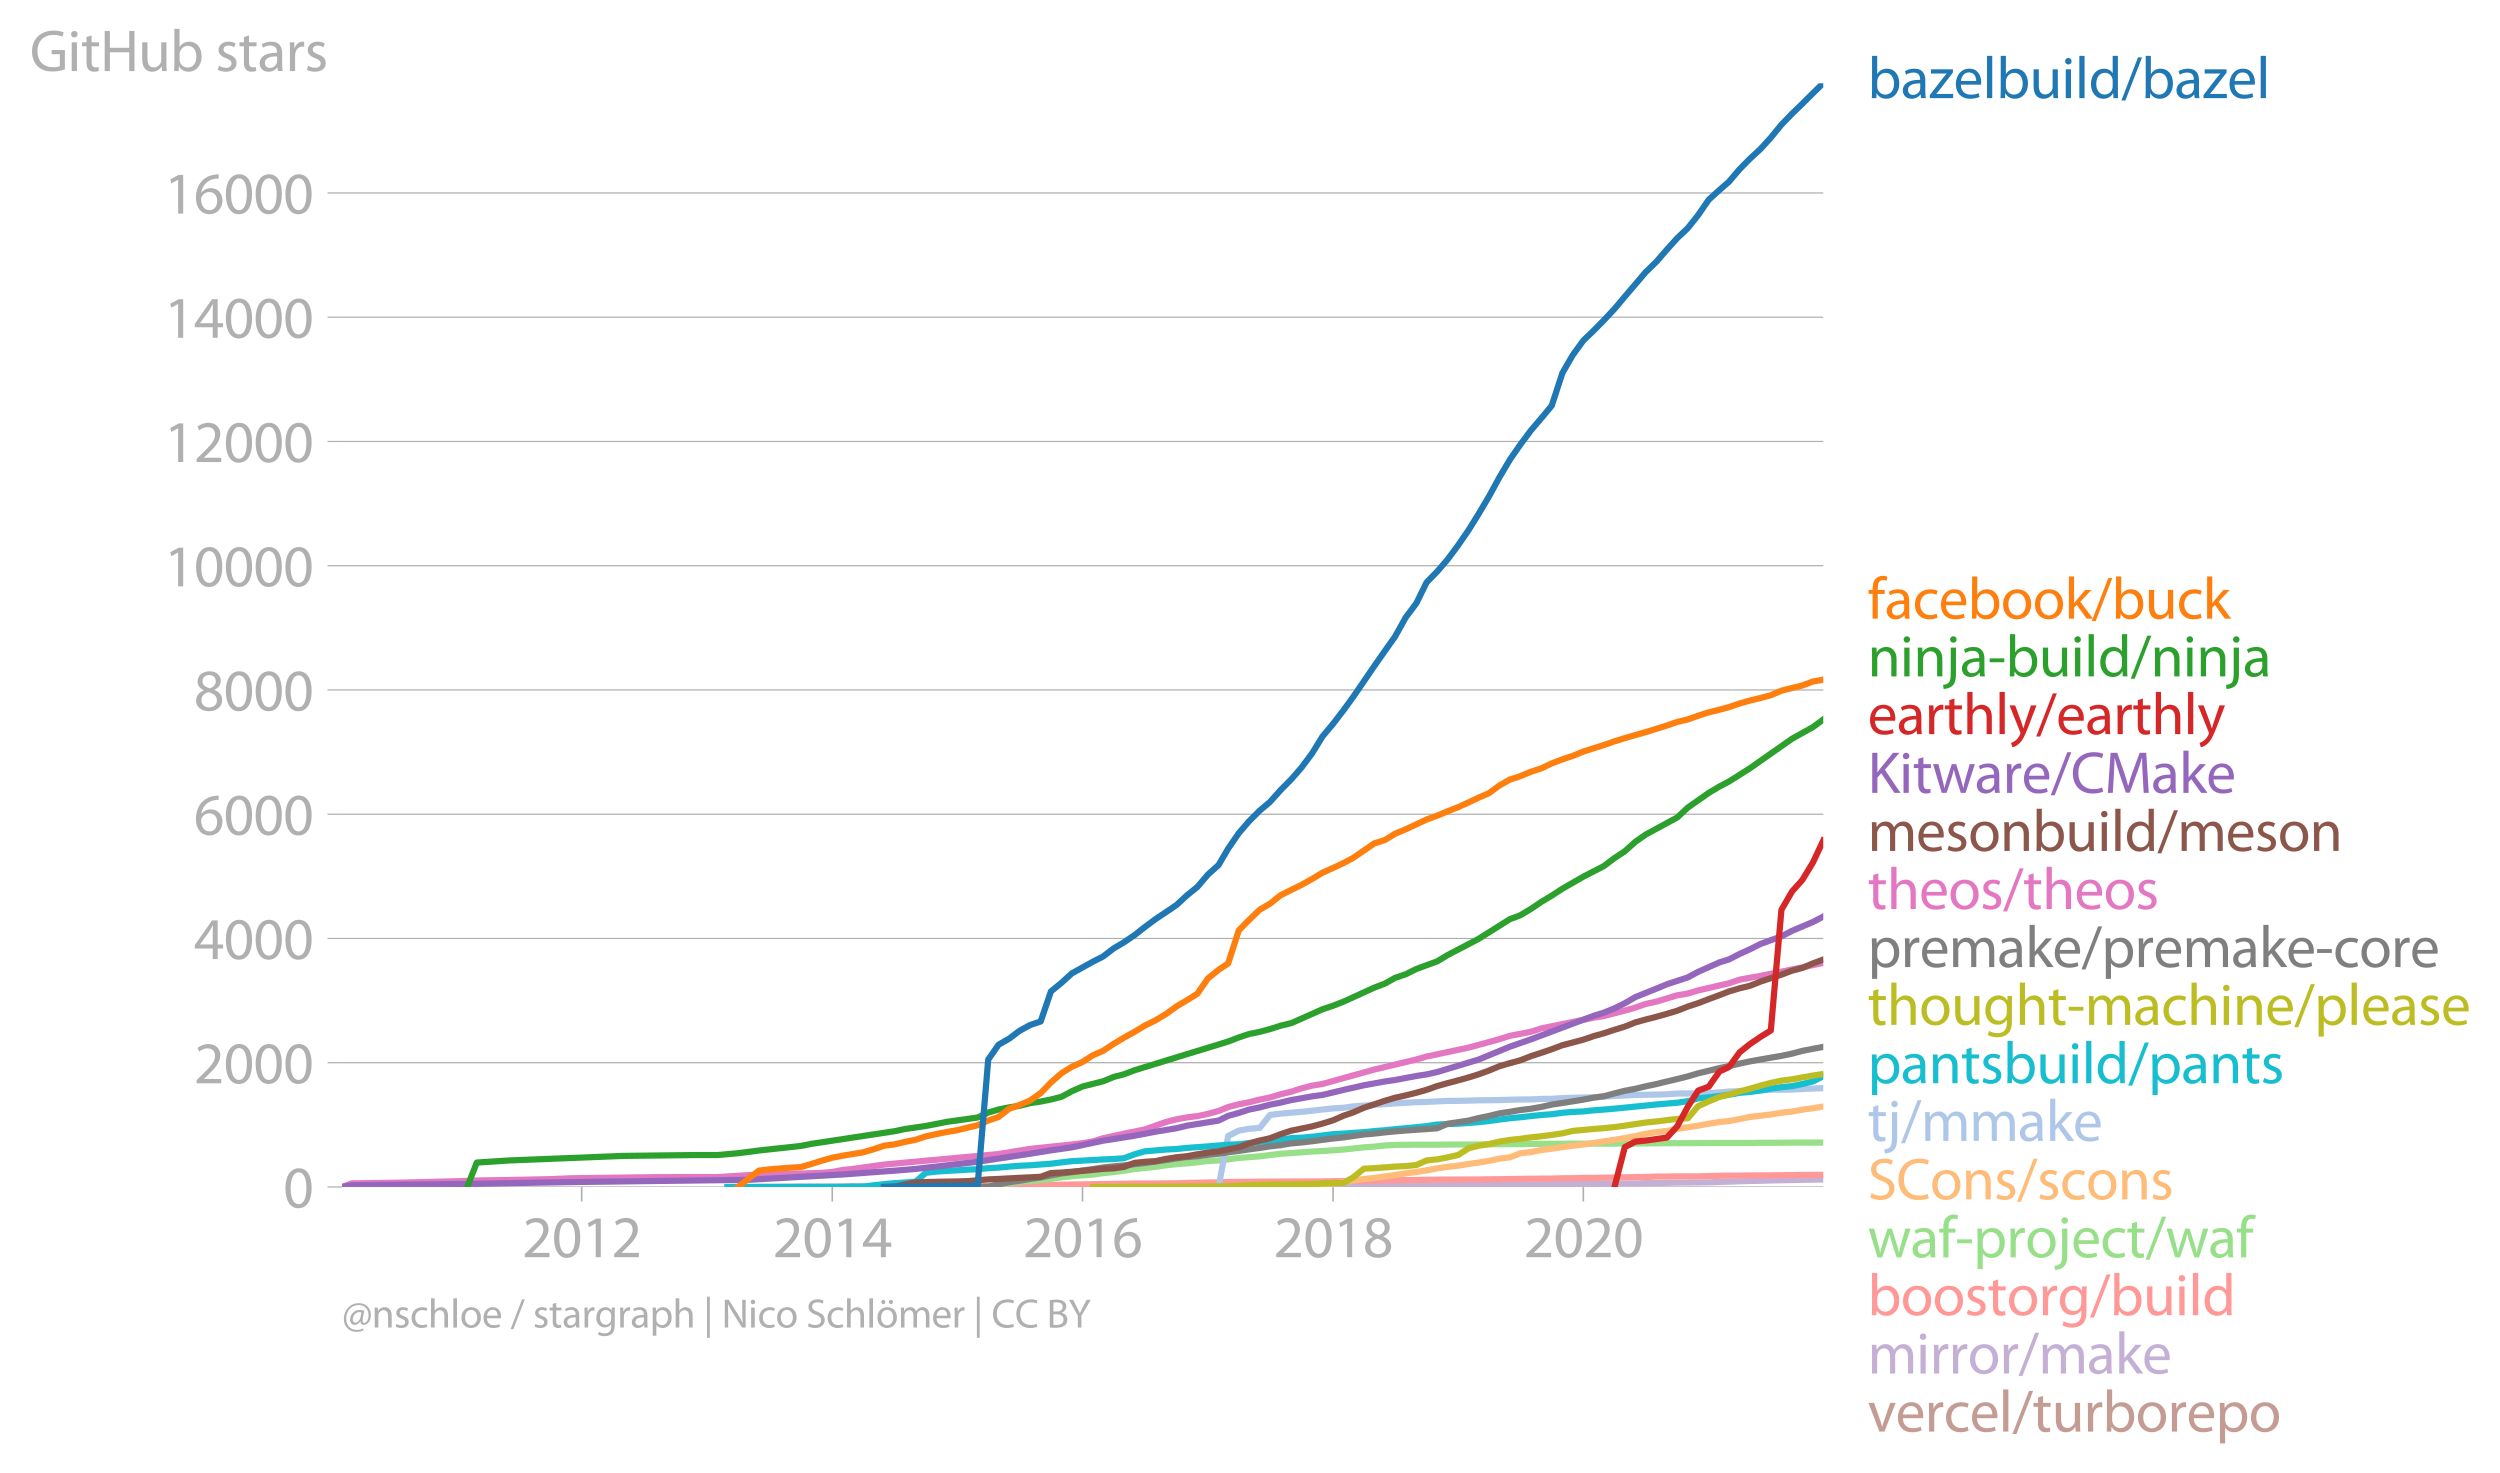 <svg xmlns:xlink="http://www.w3.org/1999/xlink" width="803.677" height="473.521" viewBox="0 0 602.758 355.141" xmlns="http://www.w3.org/2000/svg"><defs><style>*{stroke-linejoin:round;stroke-linecap:butt}</style></defs><g id="figure_1"><path d="M0 355.14h602.758V0H0v355.14z" style="fill:none" id="patch_1"/><g id="axes_1"><path d="M82.476 286.182h357.12V20.07H82.476v266.112z" style="fill:none" id="patch_2"/><g id="matplotlib.axis_1"><g id="xtick_1"><g id="line2d_1"><defs><path id="mc7c2b3e021" d="M0 0v3.5" style="stroke:#b0b0b0;stroke-width:.4"/></defs><use xlink:href="#mc7c2b3e021" x="140.247" y="286.182" style="fill:#b0b0b0;stroke:#b0b0b0;stroke-width:.4"/></g><g style="fill:#b0b0b0" transform="matrix(.14 0 0 -.14 125.884 303.122)" id="text_1"><defs><path id="MyriadPro-Regular-32" d="M2944 0v467H1075v13l333 307c877 845 1434 1466 1434 2234 0 595-378 1209-1274 1209-480 0-890-179-1178-422l180-397c192 160 505 352 883 352 621 0 825-390 825-813-6-627-486-1164-1548-2176L288 346V0h2656z" transform="scale(.016)"/><path id="MyriadPro-Regular-30" d="M1677 4230c-845 0-1447-768-1447-2163C243 691 794-70 1606-70c922 0 1447 780 1447 2195 0 1325-499 2105-1376 2105zm-32-435c582 0 845-672 845-1696 0-1062-276-1734-852-1734-512 0-844 614-844 1696 0 1133 358 1734 851 1734z" transform="scale(.016)"/><path id="MyriadPro-Regular-31" d="M1510 0h544v4160h-480l-908-486 108-429 724 390h12V0z" transform="scale(.016)"/></defs><use xlink:href="#MyriadPro-Regular-32"/><use xlink:href="#MyriadPro-Regular-30" x="51.3"/><use xlink:href="#MyriadPro-Regular-31" x="102.6"/><use xlink:href="#MyriadPro-Regular-32" x="153.9"/></g></g><g id="xtick_2"><use xlink:href="#mc7c2b3e021" x="200.662" y="286.182" style="fill:#b0b0b0;stroke:#b0b0b0;stroke-width:.4" id="line2d_2"/><g style="fill:#b0b0b0" transform="matrix(.14 0 0 -.14 186.3 303.122)" id="text_2"><defs><path id="MyriadPro-Regular-34" d="M2560 0v1133h582v441h-582v2586h-608L96 1504v-371h1933V0h531zM666 1574v13l1017 1415c115 192 218 371 346 614h19c-13-218-19-435-19-653V1574H666z" transform="scale(.016)"/></defs><use xlink:href="#MyriadPro-Regular-32"/><use xlink:href="#MyriadPro-Regular-30" x="51.3"/><use xlink:href="#MyriadPro-Regular-31" x="102.6"/><use xlink:href="#MyriadPro-Regular-34" x="153.9"/></g></g><g id="xtick_3"><use xlink:href="#mc7c2b3e021" x="260.995" y="286.182" style="fill:#b0b0b0;stroke:#b0b0b0;stroke-width:.4" id="line2d_3"/><g style="fill:#b0b0b0" transform="matrix(.14 0 0 -.14 246.632 303.122)" id="text_3"><defs><path id="MyriadPro-Regular-36" d="M2662 4224c-102 0-243-6-409-32-525-64-986-275-1331-614-410-410-704-1056-704-1876C218 621 800-70 1690-70c864 0 1382 704 1382 1465 0 813-518 1344-1254 1344-461 0-807-217-1005-480h-19c96 685 563 1331 1446 1479 160 25 307 32 422 25v461zM1690 365c-589 0-903 505-916 1190 0 103 26 186 64 250 154 301 468 512 807 512 518 0 857-359 857-954s-326-998-806-998h-6z" transform="scale(.016)"/></defs><use xlink:href="#MyriadPro-Regular-32"/><use xlink:href="#MyriadPro-Regular-30" x="51.3"/><use xlink:href="#MyriadPro-Regular-31" x="102.6"/><use xlink:href="#MyriadPro-Regular-36" x="153.9"/></g></g><g id="xtick_4"><use xlink:href="#mc7c2b3e021" x="321.41" y="286.182" style="fill:#b0b0b0;stroke:#b0b0b0;stroke-width:.4" id="line2d_4"/><g style="fill:#b0b0b0" transform="matrix(.14 0 0 -.14 307.047 303.122)" id="text_4"><defs><path id="MyriadPro-Regular-38" d="M1062 2170c-512-218-825-589-825-1114C237 448 762-70 1632-70c794 0 1414 486 1414 1209 0 506-320 871-838 1075v20c512 243 685 620 685 972 0 519-403 1024-1210 1024-729 0-1286-448-1286-1107 0-358 198-717 659-934l6-19zm583-1831c-531 0-851 371-832 794 0 397 262 717 749 857 563-160 915-403 915-908 0-423-327-743-832-743zm6 3488c506 0 704-345 704-678 0-378-275-634-633-755-480 128-794 352-794 768 0 358 256 665 723 665z" transform="scale(.016)"/></defs><use xlink:href="#MyriadPro-Regular-32"/><use xlink:href="#MyriadPro-Regular-30" x="51.3"/><use xlink:href="#MyriadPro-Regular-31" x="102.6"/><use xlink:href="#MyriadPro-Regular-38" x="153.9"/></g></g><g id="xtick_5"><use xlink:href="#mc7c2b3e021" x="381.743" y="286.182" style="fill:#b0b0b0;stroke:#b0b0b0;stroke-width:.4" id="line2d_5"/><g style="fill:#b0b0b0" transform="matrix(.14 0 0 -.14 367.38 303.122)" id="text_5"><use xlink:href="#MyriadPro-Regular-32"/><use xlink:href="#MyriadPro-Regular-30" x="51.3"/><use xlink:href="#MyriadPro-Regular-32" x="102.6"/><use xlink:href="#MyriadPro-Regular-30" x="153.9"/></g></g></g><g id="matplotlib.axis_2"><g id="ytick_1"><path d="M82.476 286.182h357.12" clip-path="url(#p45644e5304)" style="fill:none;stroke:#b0b0b0;stroke-width:.3;stroke-linecap:square" id="line2d_6"/><g id="line2d_7"><defs><path id="m39b730eabf" d="M0 0h-3.5" style="stroke:#b0b0b0;stroke-width:.3"/></defs><use xlink:href="#m39b730eabf" x="82.476" y="286.182" style="fill:#b0b0b0;stroke:#b0b0b0;stroke-width:.3"/></g><use xlink:href="#MyriadPro-Regular-30" style="fill:#b0b0b0" transform="matrix(.14 0 0 -.14 68.295 291.152)" id="text_6"/></g><g id="ytick_2"><path d="M82.476 256.225h357.12" clip-path="url(#p45644e5304)" style="fill:none;stroke:#b0b0b0;stroke-width:.3;stroke-linecap:square" id="line2d_8"/><use xlink:href="#m39b730eabf" x="82.476" y="256.225" style="fill:#b0b0b0;stroke:#b0b0b0;stroke-width:.3" id="line2d_9"/><g style="fill:#b0b0b0" transform="matrix(.14 0 0 -.14 46.75 261.195)" id="text_7"><use xlink:href="#MyriadPro-Regular-32"/><use xlink:href="#MyriadPro-Regular-30" x="51.3"/><use xlink:href="#MyriadPro-Regular-30" x="102.6"/><use xlink:href="#MyriadPro-Regular-30" x="153.9"/></g></g><g id="ytick_3"><path d="M82.476 226.267h357.12" clip-path="url(#p45644e5304)" style="fill:none;stroke:#b0b0b0;stroke-width:.3;stroke-linecap:square" id="line2d_10"/><use xlink:href="#m39b730eabf" x="82.476" y="226.267" style="fill:#b0b0b0;stroke:#b0b0b0;stroke-width:.3" id="line2d_11"/><g style="fill:#b0b0b0" transform="matrix(.14 0 0 -.14 46.75 231.237)" id="text_8"><use xlink:href="#MyriadPro-Regular-34"/><use xlink:href="#MyriadPro-Regular-30" x="51.3"/><use xlink:href="#MyriadPro-Regular-30" x="102.6"/><use xlink:href="#MyriadPro-Regular-30" x="153.9"/></g></g><g id="ytick_4"><path d="M82.476 196.31h357.12" clip-path="url(#p45644e5304)" style="fill:none;stroke:#b0b0b0;stroke-width:.3;stroke-linecap:square" id="line2d_12"/><use xlink:href="#m39b730eabf" x="82.476" y="196.31" style="fill:#b0b0b0;stroke:#b0b0b0;stroke-width:.3" id="line2d_13"/><g style="fill:#b0b0b0" transform="matrix(.14 0 0 -.14 46.75 201.28)" id="text_9"><use xlink:href="#MyriadPro-Regular-36"/><use xlink:href="#MyriadPro-Regular-30" x="51.3"/><use xlink:href="#MyriadPro-Regular-30" x="102.6"/><use xlink:href="#MyriadPro-Regular-30" x="153.9"/></g></g><g id="ytick_5"><path d="M82.476 166.353h357.12" clip-path="url(#p45644e5304)" style="fill:none;stroke:#b0b0b0;stroke-width:.3;stroke-linecap:square" id="line2d_14"/><use xlink:href="#m39b730eabf" x="82.476" y="166.353" style="fill:#b0b0b0;stroke:#b0b0b0;stroke-width:.3" id="line2d_15"/><g style="fill:#b0b0b0" transform="matrix(.14 0 0 -.14 46.75 171.323)" id="text_10"><use xlink:href="#MyriadPro-Regular-38"/><use xlink:href="#MyriadPro-Regular-30" x="51.3"/><use xlink:href="#MyriadPro-Regular-30" x="102.6"/><use xlink:href="#MyriadPro-Regular-30" x="153.9"/></g></g><g id="ytick_6"><path d="M82.476 136.395h357.12" clip-path="url(#p45644e5304)" style="fill:none;stroke:#b0b0b0;stroke-width:.3;stroke-linecap:square" id="line2d_16"/><use xlink:href="#m39b730eabf" x="82.476" y="136.395" style="fill:#b0b0b0;stroke:#b0b0b0;stroke-width:.3" id="line2d_17"/><g style="fill:#b0b0b0" transform="matrix(.14 0 0 -.14 39.568 141.365)" id="text_11"><use xlink:href="#MyriadPro-Regular-31"/><use xlink:href="#MyriadPro-Regular-30" x="51.3"/><use xlink:href="#MyriadPro-Regular-30" x="102.6"/><use xlink:href="#MyriadPro-Regular-30" x="153.9"/><use xlink:href="#MyriadPro-Regular-30" x="205.2"/></g></g><g id="ytick_7"><path d="M82.476 106.438h357.12" clip-path="url(#p45644e5304)" style="fill:none;stroke:#b0b0b0;stroke-width:.3;stroke-linecap:square" id="line2d_18"/><use xlink:href="#m39b730eabf" x="82.476" y="106.438" style="fill:#b0b0b0;stroke:#b0b0b0;stroke-width:.3" id="line2d_19"/><g style="fill:#b0b0b0" transform="matrix(.14 0 0 -.14 39.568 111.408)" id="text_12"><use xlink:href="#MyriadPro-Regular-31"/><use xlink:href="#MyriadPro-Regular-32" x="51.3"/><use xlink:href="#MyriadPro-Regular-30" x="102.6"/><use xlink:href="#MyriadPro-Regular-30" x="153.9"/><use xlink:href="#MyriadPro-Regular-30" x="205.2"/></g></g><g id="ytick_8"><path d="M82.476 76.48h357.12" clip-path="url(#p45644e5304)" style="fill:none;stroke:#b0b0b0;stroke-width:.3;stroke-linecap:square" id="line2d_20"/><use xlink:href="#m39b730eabf" x="82.476" y="76.48" style="fill:#b0b0b0;stroke:#b0b0b0;stroke-width:.3" id="line2d_21"/><g style="fill:#b0b0b0" transform="matrix(.14 0 0 -.14 39.568 81.45)" id="text_13"><use xlink:href="#MyriadPro-Regular-31"/><use xlink:href="#MyriadPro-Regular-34" x="51.3"/><use xlink:href="#MyriadPro-Regular-30" x="102.6"/><use xlink:href="#MyriadPro-Regular-30" x="153.9"/><use xlink:href="#MyriadPro-Regular-30" x="205.2"/></g></g><g id="ytick_9"><path d="M82.476 46.523h357.12" clip-path="url(#p45644e5304)" style="fill:none;stroke:#b0b0b0;stroke-width:.3;stroke-linecap:square" id="line2d_22"/><use xlink:href="#m39b730eabf" x="82.476" y="46.523" style="fill:#b0b0b0;stroke:#b0b0b0;stroke-width:.3" id="line2d_23"/><g style="fill:#b0b0b0" transform="matrix(.14 0 0 -.14 39.568 51.493)" id="text_14"><use xlink:href="#MyriadPro-Regular-31"/><use xlink:href="#MyriadPro-Regular-36" x="51.3"/><use xlink:href="#MyriadPro-Regular-30" x="102.6"/><use xlink:href="#MyriadPro-Regular-30" x="153.9"/><use xlink:href="#MyriadPro-Regular-30" x="205.2"/></g></g><g style="fill:#b0b0b0" transform="matrix(.14 0 0 -.14 7.2 17.14)" id="text_15"><defs><path id="MyriadPro-Regular-47" d="M3770 2266H2349v-448h877V531c-128-64-378-115-743-115-1005 0-1664 646-1664 1741 0 1081 685 1734 1735 1734 435 0 723-83 953-185l135 454c-186 90-576 198-1076 198-1446 0-2329-940-2336-2227 0-672 231-1248 602-1606 422-403 960-570 1613-570 582 0 1075 147 1325 237v2074z" transform="scale(.016)"/><path id="MyriadPro-Regular-69" d="M1030 0v3098H467V0h563zM749 4320c-205 0-352-154-352-352 0-192 141-346 339-346 224 0 365 154 358 346 0 198-134 352-345 352z" transform="scale(.016)"/><path id="MyriadPro-Regular-74" d="M595 3667v-569H115v-429h480V979c0-365 58-640 218-806C947 19 1158-70 1421-70c217 0 390 38 499 83l-26 422c-83-25-172-38-326-38-314 0-422 217-422 601v1671h806v429h-806v742l-551-173z" transform="scale(.016)"/><path id="MyriadPro-Regular-48" d="M486 4314V0h557v2022h2087V0h563v4314h-563V2509H1043v1805H486z" transform="scale(.016)"/><path id="MyriadPro-Regular-75" d="M3059 3098h-563V1197c0-103-19-205-51-288-103-250-365-512-743-512-512 0-691 397-691 985v1716H448V1286C448 198 1030-70 1517-70c550 0 877 326 1024 576h13l32-506h499c-19 243-26 525-26 845v2253z" transform="scale(.016)"/><path id="MyriadPro-Regular-62" d="M467 800c0-275-13-589-25-800h486l26 512h19c230-410 589-582 1037-582 691 0 1388 550 1388 1657 7 941-537 1581-1305 1581-499 0-858-224-1056-570h-13v1946H467V800zm557 998c0 90 19 167 32 231 115 429 474 691 858 691 601 0 921-531 921-1152 0-710-352-1190-941-1190-409 0-736 268-844 659-13 64-26 134-26 205v556z" transform="scale(.016)"/><path id="MyriadPro-Regular-73" d="M250 147C467 19 781-70 1120-70c736 0 1158 390 1158 934 0 461-275 730-812 934-404 154-589 269-589 525 0 231 185 423 518 423 288 0 512-103 634-180l141 410c-173 102-448 192-762 192-666 0-1069-410-1069-909 0-371 263-678 819-877 416-153 576-300 576-569 0-256-192-461-601-461-282 0-576 115-743 224L250 147z" transform="scale(.016)"/><path id="MyriadPro-Regular-61" d="M2643 1901c0 621-230 1267-1177 1267-391 0-762-109-1018-275l128-371c218 140 518 230 806 230 634 0 704-461 704-717v-64C890 1978 224 1568 224 819c0-448 320-889 947-889 442 0 775 217 947 460h20l44-390h512c-38 211-51 474-51 742v1159zm-544-858c0-57-13-121-32-179-89-262-345-518-749-518-288 0-531 172-531 537 0 602 698 711 1312 698v-538z" transform="scale(.016)"/><path id="MyriadPro-Regular-72" d="M467 0h557v1651c0 96 13 186 26 263 76 422 358 723 755 723 77 0 134-7 192-19v531c-51 13-96 19-160 19-378 0-717-262-858-678h-25l-20 608H442c19-288 25-602 25-967V0z" transform="scale(.016)"/></defs><use xlink:href="#MyriadPro-Regular-47"/><use xlink:href="#MyriadPro-Regular-69" x="64.6"/><use xlink:href="#MyriadPro-Regular-74" x="88"/><use xlink:href="#MyriadPro-Regular-48" x="121.1"/><use xlink:href="#MyriadPro-Regular-75" x="186.3"/><use xlink:href="#MyriadPro-Regular-62" x="241.4"/><use xlink:href="#MyriadPro-Regular-20" x="298.3"/><use xlink:href="#MyriadPro-Regular-73" x="319.5"/><use xlink:href="#MyriadPro-Regular-74" x="359.1"/><use xlink:href="#MyriadPro-Regular-61" x="392.2"/><use xlink:href="#MyriadPro-Regular-72" x="440.4"/><use xlink:href="#MyriadPro-Regular-73" x="473.1"/></g></g><path d="m190.58 286.182 2.479-.03h10.165l2.314-.015h5.042l2.562-.015h22.563l2.562-.03h10.083l2.562-.015 2.48-.014h7.603l2.562-.03 2.397-.015h7.603l2.48-.015h2.562l2.562-.015H288.682l2.562-.015h2.562l2.314-.015 2.562-.015 2.48-.015 2.562-.015 2.48-.015H311.326l2.48-.015h2.562l2.48-.03h12.479l2.562-.015h5.042l2.562-.015 2.48-.015h2.561l2.48-.045 2.562-.03 2.562-.03h2.314l2.562-.015h5.041l2.48-.06 2.562-.045 2.562-.03 2.48-.045 2.561-.015 2.48-.015 2.562-.015 2.562-.015 2.397-.045 2.562-.03 2.48-.014 2.561-.03 2.48-.075h2.562l2.562-.075 2.48-.045 2.561-.015 2.48-.015 2.562-.03 2.562-.09 2.314-.075 2.562-.09 2.48-.075 2.562-.045 2.48-.09 2.561-.044 2.562-.045 2.48-.06 2.562-.045 2.48-.03" clip-path="url(#p45644e5304)" style="fill:none;stroke:#c5b0d5;stroke-width:1.5;stroke-linecap:square" id="line2d_25"/><path d="m182.976 286.182 2.48-.015 2.561-.015h10.084l2.561-.015 2.562-.045h2.314l2.563-.015h2.479l2.562-.03h2.48l2.562-.014 2.562-.015h5.041l2.48-.045h2.562l2.562-.015h2.314l2.562-.03 2.48-.03 2.561-.045 2.48-.015 2.562-.045 2.562-.075 2.48-.03 2.561-.045 2.48-.045 2.562-.03 2.562-.045 2.397-.045 2.562-.045 2.48-.03 2.561-.044h2.48l2.562-.015 2.562-.03 2.48-.015 2.561-.075 2.48-.06 2.562-.06 2.562-.03 2.314-.075 2.562-.03 2.48-.015 2.562-.03 2.48-.015 2.561-.015 2.562-.015 2.48-.015 2.562-.015h2.48l2.561-.045 2.562-.045 2.314-.03 2.563-.06 2.479-.014 2.562-.075 2.48-.015 2.562-.03 2.562-.03 2.48-.045 2.561-.03 2.48-.015 2.562-.015 2.562-.015h2.314l2.562-.045 2.48-.015 2.561-.045 2.48-.03 2.562-.045 2.562-.015 2.48-.015 2.561-.075 2.48-.015 2.562-.075h2.562l2.397-.045 2.562-.03 2.48-.06 2.561-.06 2.48-.03 2.562-.09 2.562-.014 2.48-.045h5.041l2.562-.075 2.562-.06 2.314-.045h2.562l2.48-.03 2.562-.015 2.48-.015 2.561-.03 2.562-.03 2.48-.03 2.562-.03 2.48-.015" clip-path="url(#p45644e5304)" style="fill:none;stroke:#ff9896;stroke-width:1.5;stroke-linecap:square" id="line2d_26"/><g style="fill:#1f77b4" transform="matrix(.14 0 0 -.14 450.31 23.655)" id="text_16"><defs><path id="MyriadPro-Regular-7a" d="M115 0h2515v448H819v13c141 160 269 313 397 486l1382 1799 7 352H243v-455h1677v-13c-141-166-269-313-403-480L115 326V0z" transform="scale(.016)"/><path id="MyriadPro-Regular-65" d="M2957 1446c6 58 19 148 19 263 0 569-269 1459-1280 1459-902 0-1453-736-1453-1670C243 563 813-70 1766-70c493 0 832 108 1031 198l-96 403c-211-89-455-160-858-160-563 0-1049 314-1062 1075h2176zM787 1850c45 390 295 915 864 915 634 0 787-557 781-915H787z" transform="scale(.016)"/><path id="MyriadPro-Regular-6c" d="M467 0h563v4544H467V0z" transform="scale(.016)"/><path id="MyriadPro-Regular-64" d="M2579 4544V2694h-13c-140 250-460 474-934 474-755 0-1395-634-1389-1664C243 563 819-70 1568-70c506 0 883 262 1056 608h13l25-538h506c-19 211-26 525-26 800v3744h-563zm0-3245c0-89-6-166-25-243-103-422-448-672-826-672-608 0-915 518-915 1146 0 684 345 1196 928 1196 422 0 729-294 813-652 19-71 25-167 25-237v-538z" transform="scale(.016)"/><path id="MyriadPro-Regular-2f" d="m422-256 1792 4640h-435L-6-256h428z" transform="scale(.016)"/></defs><use xlink:href="#MyriadPro-Regular-62"/><use xlink:href="#MyriadPro-Regular-61" x="56.9"/><use xlink:href="#MyriadPro-Regular-7a" x="105.1"/><use xlink:href="#MyriadPro-Regular-65" x="147.9"/><use xlink:href="#MyriadPro-Regular-6c" x="198"/><use xlink:href="#MyriadPro-Regular-62" x="221.6"/><use xlink:href="#MyriadPro-Regular-75" x="278.5"/><use xlink:href="#MyriadPro-Regular-69" x="333.6"/><use xlink:href="#MyriadPro-Regular-6c" x="357"/><use xlink:href="#MyriadPro-Regular-64" x="380.6"/><use xlink:href="#MyriadPro-Regular-2f" x="437"/><use xlink:href="#MyriadPro-Regular-62" x="471.3"/><use xlink:href="#MyriadPro-Regular-61" x="528.2"/><use xlink:href="#MyriadPro-Regular-7a" x="576.4"/><use xlink:href="#MyriadPro-Regular-65" x="619.2"/><use xlink:href="#MyriadPro-Regular-6c" x="669.3"/></g><g style="fill:#ff7f0e" transform="matrix(.14 0 0 -.14 450.31 149.17)" id="text_17"><defs><path id="MyriadPro-Regular-66" d="M1082 0v2669h748v429h-748v166c0 474 121 896 601 896 160 0 275-32 359-70l76 435c-108 45-281 89-480 89-262 0-544-83-755-288-262-249-358-646-358-1081v-147H90v-429h435V0h557z" transform="scale(.016)"/><path id="MyriadPro-Regular-63" d="M2579 538c-160-71-371-154-691-154-614 0-1075 442-1075 1158 0 647 384 1172 1094 1172 307 0 519-71 653-148l128 436c-154 76-448 160-781 160-1011 0-1664-692-1664-1645C243 570 851-70 1786-70c416 0 742 108 889 185l-96 423z" transform="scale(.016)"/><path id="MyriadPro-Regular-6f" d="M1779 3168c-857 0-1536-608-1536-1645C243 544 890-70 1728-70c749 0 1542 499 1542 1644 0 948-601 1594-1491 1594zm-13-422c666 0 928-666 928-1191 0-697-403-1203-940-1203-551 0-941 512-941 1190 0 589 288 1204 953 1204z" transform="scale(.016)"/><path id="MyriadPro-Regular-6b" d="M1024 4544H467V0h557v1165l288 320L2381 0h685L1702 1824l1197 1274h-678l-909-1069c-90-109-198-243-275-352h-13v2867z" transform="scale(.016)"/></defs><use xlink:href="#MyriadPro-Regular-66"/><use xlink:href="#MyriadPro-Regular-61" x="29.2"/><use xlink:href="#MyriadPro-Regular-63" x="77.4"/><use xlink:href="#MyriadPro-Regular-65" x="122.2"/><use xlink:href="#MyriadPro-Regular-62" x="172.3"/><use xlink:href="#MyriadPro-Regular-6f" x="229.2"/><use xlink:href="#MyriadPro-Regular-6f" x="284.1"/><use xlink:href="#MyriadPro-Regular-6b" x="339"/><use xlink:href="#MyriadPro-Regular-2f" x="385.9"/><use xlink:href="#MyriadPro-Regular-62" x="420.2"/><use xlink:href="#MyriadPro-Regular-75" x="477.1"/><use xlink:href="#MyriadPro-Regular-63" x="532.2"/><use xlink:href="#MyriadPro-Regular-6b" x="577"/></g><g style="fill:#2ca02c" transform="matrix(.14 0 0 -.14 450.31 163.078)" id="text_18"><defs><path id="MyriadPro-Regular-6e" d="M467 0h563v1862c0 96 13 192 39 263 96 313 384 576 755 576 531 0 717-416 717-915V0h563v1850c0 1062-666 1318-1094 1318-512 0-871-288-1024-582h-13l-32 512H442c19-256 25-519 25-839V0z" transform="scale(.016)"/><path id="MyriadPro-Regular-6a" d="M-230-1350c300 0 710 102 960 352 275 281 371 672 371 1273v2823H538V493c0-743-58-992-212-1165C192-819-32-890-288-909l58-441zM826 4320c-212 0-359-154-359-352 0-186 135-346 346-346 224 0 358 160 352 346 0 198-135 352-339 352z" transform="scale(.016)"/><path id="MyriadPro-Regular-2d" d="M192 1939v-416h1581v416H192z" transform="scale(.016)"/></defs><use xlink:href="#MyriadPro-Regular-6e"/><use xlink:href="#MyriadPro-Regular-69" x="55.5"/><use xlink:href="#MyriadPro-Regular-6e" x="78.9"/><use xlink:href="#MyriadPro-Regular-6a" x="134.4"/><use xlink:href="#MyriadPro-Regular-61" x="158.7"/><use xlink:href="#MyriadPro-Regular-2d" x="206.9"/><use xlink:href="#MyriadPro-Regular-62" x="237.6"/><use xlink:href="#MyriadPro-Regular-75" x="294.5"/><use xlink:href="#MyriadPro-Regular-69" x="349.6"/><use xlink:href="#MyriadPro-Regular-6c" x="373"/><use xlink:href="#MyriadPro-Regular-64" x="396.6"/><use xlink:href="#MyriadPro-Regular-2f" x="453"/><use xlink:href="#MyriadPro-Regular-6e" x="487.3"/><use xlink:href="#MyriadPro-Regular-69" x="542.8"/><use xlink:href="#MyriadPro-Regular-6e" x="566.2"/><use xlink:href="#MyriadPro-Regular-6a" x="621.7"/><use xlink:href="#MyriadPro-Regular-61" x="646"/></g><g style="fill:#d62728" transform="matrix(.14 0 0 -.14 450.31 177.008)" id="text_19"><defs><path id="MyriadPro-Regular-68" d="M467 0h563v1869c0 109 7 192 39 269 102 307 390 563 755 563 531 0 717-423 717-922V0h563v1843c0 1069-666 1325-1082 1325-211 0-409-64-576-160-172-96-313-237-403-397h-13v1933H467V0z" transform="scale(.016)"/><path id="MyriadPro-Regular-79" d="M58 3098 1203 243c26-70 39-115 39-147s-20-77-45-134c-128-288-320-506-474-628-166-140-352-230-493-275l141-473c141 25 416 121 691 364 384 333 660 877 1063 1940l845 2208h-596l-614-1818c-77-224-141-461-198-646h-13c-51 185-128 428-199 633L672 3098H58z" transform="scale(.016)"/></defs><use xlink:href="#MyriadPro-Regular-65"/><use xlink:href="#MyriadPro-Regular-61" x="50.1"/><use xlink:href="#MyriadPro-Regular-72" x="98.3"/><use xlink:href="#MyriadPro-Regular-74" x="131"/><use xlink:href="#MyriadPro-Regular-68" x="164.1"/><use xlink:href="#MyriadPro-Regular-6c" x="219.6"/><use xlink:href="#MyriadPro-Regular-79" x="243.2"/><use xlink:href="#MyriadPro-Regular-2f" x="290.3"/><use xlink:href="#MyriadPro-Regular-65" x="324.6"/><use xlink:href="#MyriadPro-Regular-61" x="374.7"/><use xlink:href="#MyriadPro-Regular-72" x="422.9"/><use xlink:href="#MyriadPro-Regular-74" x="455.6"/><use xlink:href="#MyriadPro-Regular-68" x="488.7"/><use xlink:href="#MyriadPro-Regular-6c" x="544.2"/><use xlink:href="#MyriadPro-Regular-79" x="567.8"/></g><g style="fill:#9467bd" transform="matrix(.14 0 0 -.14 450.31 191.17)" id="text_20"><defs><path id="MyriadPro-Regular-4b" d="M486 0h557v1645l410 473L2874 0h659L1850 2483l1561 1831h-691L1402 2694c-109-140-224-294-340-460h-19v2080H486V0z" transform="scale(.016)"/><path id="MyriadPro-Regular-77" d="M115 3098 1050 0h512l499 1472c109 333 205 653 281 1024h13c77-365 167-672 275-1018L3104 0h512l998 3098h-556l-442-1556c-102-364-186-691-237-1004h-19c-70 313-160 640-275 1011l-480 1549h-474l-505-1575c-103-339-205-672-276-985h-19c-57 320-141 640-230 985L691 3098H115z" transform="scale(.016)"/><path id="MyriadPro-Regular-43" d="M3386 582c-224-108-570-179-909-179-1050 0-1658 679-1658 1735 0 1132 672 1779 1683 1779 359 0 660-77 871-179l134 454c-147 77-486 192-1024 192-1337 0-2253-915-2253-2266C230 704 1146-70 2362-70c524 0 934 108 1139 211l-115 441z" transform="scale(.016)"/><path id="MyriadPro-Regular-4d" d="M4230 0h544l-268 4314h-711l-768-2087c-192-544-345-1017-454-1453h-19c-109 448-256 922-436 1453l-736 2087H672L371 0h531l116 1850c38 646 70 1369 83 1907h13c121-512 294-1069 499-1677L2310 26h423l761 2092c218 589 397 1133 544 1639h20c-7-538 32-1261 64-1863L4230 0z" transform="scale(.016)"/></defs><use xlink:href="#MyriadPro-Regular-4b"/><use xlink:href="#MyriadPro-Regular-69" x="54.2"/><use xlink:href="#MyriadPro-Regular-74" x="77.6"/><use xlink:href="#MyriadPro-Regular-77" x="110.7"/><use xlink:href="#MyriadPro-Regular-61" x="184.3"/><use xlink:href="#MyriadPro-Regular-72" x="232.5"/><use xlink:href="#MyriadPro-Regular-65" x="265.2"/><use xlink:href="#MyriadPro-Regular-2f" x="315.3"/><use xlink:href="#MyriadPro-Regular-43" x="349.6"/><use xlink:href="#MyriadPro-Regular-4d" x="407.6"/><use xlink:href="#MyriadPro-Regular-61" x="488"/><use xlink:href="#MyriadPro-Regular-6b" x="536.2"/><use xlink:href="#MyriadPro-Regular-65" x="583.1"/></g><g style="fill:#8c564b" transform="matrix(.14 0 0 -.14 450.31 205.17)" id="text_21"><defs><path id="MyriadPro-Regular-6d" d="M467 0h551v1869c0 96 12 192 44 275 90 282 346 563 698 563 429 0 646-358 646-851V0h551v1914c0 102 19 204 45 281 96 275 345 512 665 512 455 0 672-358 672-953V0h551v1824c0 1075-608 1344-1018 1344-294 0-499-77-685-218-128-96-249-230-345-403h-13c-135 365-455 621-877 621-512 0-800-275-973-570h-19l-26 500H442c19-256 25-519 25-839V0z" transform="scale(.016)"/></defs><use xlink:href="#MyriadPro-Regular-6d"/><use xlink:href="#MyriadPro-Regular-65" x="83.4"/><use xlink:href="#MyriadPro-Regular-73" x="133.5"/><use xlink:href="#MyriadPro-Regular-6f" x="173.1"/><use xlink:href="#MyriadPro-Regular-6e" x="228"/><use xlink:href="#MyriadPro-Regular-62" x="283.5"/><use xlink:href="#MyriadPro-Regular-75" x="340.4"/><use xlink:href="#MyriadPro-Regular-69" x="395.5"/><use xlink:href="#MyriadPro-Regular-6c" x="418.9"/><use xlink:href="#MyriadPro-Regular-64" x="442.5"/><use xlink:href="#MyriadPro-Regular-2f" x="498.9"/><use xlink:href="#MyriadPro-Regular-6d" x="533.2"/><use xlink:href="#MyriadPro-Regular-65" x="616.6"/><use xlink:href="#MyriadPro-Regular-73" x="666.7"/><use xlink:href="#MyriadPro-Regular-6f" x="706.3"/><use xlink:href="#MyriadPro-Regular-6e" x="761.2"/></g><g style="fill:#e377c2" transform="matrix(.14 0 0 -.14 450.31 219.17)" id="text_22"><use xlink:href="#MyriadPro-Regular-74"/><use xlink:href="#MyriadPro-Regular-68" x="33.1"/><use xlink:href="#MyriadPro-Regular-65" x="88.6"/><use xlink:href="#MyriadPro-Regular-6f" x="138.7"/><use xlink:href="#MyriadPro-Regular-73" x="193.6"/><use xlink:href="#MyriadPro-Regular-2f" x="233.2"/><use xlink:href="#MyriadPro-Regular-74" x="267.5"/><use xlink:href="#MyriadPro-Regular-68" x="300.6"/><use xlink:href="#MyriadPro-Regular-65" x="356.1"/><use xlink:href="#MyriadPro-Regular-6f" x="406.2"/><use xlink:href="#MyriadPro-Regular-73" x="461.1"/></g><g style="fill:#7f7f7f" transform="matrix(.14 0 0 -.14 450.31 233.17)" id="text_23"><defs><path id="MyriadPro-Regular-70" d="M467-1267h557V416h13c185-307 544-486 953-486 730 0 1408 550 1408 1664 0 940-563 1574-1312 1574-505 0-870-224-1100-602h-13l-26 532H442c12-295 25-615 25-1012v-3353zm557 3059c0 77 19 160 38 230 109 423 468 698 852 698 595 0 921-531 921-1152 0-710-345-1197-941-1197-403 0-742 269-844 659-13 71-26 148-26 231v531z" transform="scale(.016)"/></defs><use xlink:href="#MyriadPro-Regular-70"/><use xlink:href="#MyriadPro-Regular-72" x="56.9"/><use xlink:href="#MyriadPro-Regular-65" x="89.6"/><use xlink:href="#MyriadPro-Regular-6d" x="139.7"/><use xlink:href="#MyriadPro-Regular-61" x="223.1"/><use xlink:href="#MyriadPro-Regular-6b" x="271.3"/><use xlink:href="#MyriadPro-Regular-65" x="318.2"/><use xlink:href="#MyriadPro-Regular-2f" x="368.3"/><use xlink:href="#MyriadPro-Regular-70" x="402.6"/><use xlink:href="#MyriadPro-Regular-72" x="459.5"/><use xlink:href="#MyriadPro-Regular-65" x="492.2"/><use xlink:href="#MyriadPro-Regular-6d" x="542.3"/><use xlink:href="#MyriadPro-Regular-61" x="625.7"/><use xlink:href="#MyriadPro-Regular-6b" x="673.9"/><use xlink:href="#MyriadPro-Regular-65" x="720.8"/><use xlink:href="#MyriadPro-Regular-2d" x="770.9"/><use xlink:href="#MyriadPro-Regular-63" x="801.6"/><use xlink:href="#MyriadPro-Regular-6f" x="846.4"/><use xlink:href="#MyriadPro-Regular-72" x="901.3"/><use xlink:href="#MyriadPro-Regular-65" x="934"/></g><g style="fill:#bcbd22" transform="matrix(.14 0 0 -.14 450.31 247.091)" id="text_24"><defs><path id="MyriadPro-Regular-67" d="M3110 2246c0 378 13 628 26 852h-493l-25-468h-13c-135 256-429 538-967 538-710 0-1395-595-1395-1645C243 666 794 13 1562 13c480 0 812 230 985 518h13V186c0-781-422-1082-998-1082-384 0-704 115-909 243l-141-429c250-166 659-256 1030-256 391 0 826 90 1127 372 301 268 441 704 441 1414v1798zm-556-928c0-96-13-204-45-300-122-359-435-576-781-576-608 0-915 505-915 1113 0 717 384 1171 921 1171 410 0 685-268 788-595 25-77 32-160 32-256v-557z" transform="scale(.016)"/></defs><use xlink:href="#MyriadPro-Regular-74"/><use xlink:href="#MyriadPro-Regular-68" x="33.1"/><use xlink:href="#MyriadPro-Regular-6f" x="88.6"/><use xlink:href="#MyriadPro-Regular-75" x="143.5"/><use xlink:href="#MyriadPro-Regular-67" x="198.6"/><use xlink:href="#MyriadPro-Regular-68" x="254.5"/><use xlink:href="#MyriadPro-Regular-74" x="310"/><use xlink:href="#MyriadPro-Regular-2d" x="343.1"/><use xlink:href="#MyriadPro-Regular-6d" x="373.8"/><use xlink:href="#MyriadPro-Regular-61" x="457.2"/><use xlink:href="#MyriadPro-Regular-63" x="505.4"/><use xlink:href="#MyriadPro-Regular-68" x="550.2"/><use xlink:href="#MyriadPro-Regular-69" x="605.7"/><use xlink:href="#MyriadPro-Regular-6e" x="629.1"/><use xlink:href="#MyriadPro-Regular-65" x="684.6"/><use xlink:href="#MyriadPro-Regular-2f" x="734.7"/><use xlink:href="#MyriadPro-Regular-70" x="769"/><use xlink:href="#MyriadPro-Regular-6c" x="825.9"/><use xlink:href="#MyriadPro-Regular-65" x="849.5"/><use xlink:href="#MyriadPro-Regular-61" x="899.6"/><use xlink:href="#MyriadPro-Regular-73" x="947.8"/><use xlink:href="#MyriadPro-Regular-65" x="987.4"/></g><g style="fill:#17becf" transform="matrix(.14 0 0 -.14 450.31 261.17)" id="text_25"><use xlink:href="#MyriadPro-Regular-70"/><use xlink:href="#MyriadPro-Regular-61" x="56.9"/><use xlink:href="#MyriadPro-Regular-6e" x="105.1"/><use xlink:href="#MyriadPro-Regular-74" x="160.6"/><use xlink:href="#MyriadPro-Regular-73" x="193.7"/><use xlink:href="#MyriadPro-Regular-62" x="233.3"/><use xlink:href="#MyriadPro-Regular-75" x="290.2"/><use xlink:href="#MyriadPro-Regular-69" x="345.3"/><use xlink:href="#MyriadPro-Regular-6c" x="368.7"/><use xlink:href="#MyriadPro-Regular-64" x="392.3"/><use xlink:href="#MyriadPro-Regular-2f" x="448.7"/><use xlink:href="#MyriadPro-Regular-70" x="483"/><use xlink:href="#MyriadPro-Regular-61" x="539.9"/><use xlink:href="#MyriadPro-Regular-6e" x="588.1"/><use xlink:href="#MyriadPro-Regular-74" x="643.6"/><use xlink:href="#MyriadPro-Regular-73" x="676.7"/></g><g style="fill:#aec7e8" transform="matrix(.14 0 0 -.14 450.31 275.078)" id="text_26"><use xlink:href="#MyriadPro-Regular-74"/><use xlink:href="#MyriadPro-Regular-6a" x="33.1"/><use xlink:href="#MyriadPro-Regular-2f" x="57.4"/><use xlink:href="#MyriadPro-Regular-6d" x="91.7"/><use xlink:href="#MyriadPro-Regular-6d" x="175.1"/><use xlink:href="#MyriadPro-Regular-61" x="258.5"/><use xlink:href="#MyriadPro-Regular-6b" x="306.7"/><use xlink:href="#MyriadPro-Regular-65" x="353.6"/></g><g style="fill:#ffbb78" transform="matrix(.14 0 0 -.14 450.31 289.17)" id="text_27"><defs><path id="MyriadPro-Regular-53" d="M269 211C499 58 954-70 1370-70c1017 0 1510 582 1510 1248 0 633-371 985-1101 1267-595 230-857 429-857 832 0 294 224 646 812 646 391 0 679-128 820-205l153 455c-192 109-512 211-953 211-839 0-1396-499-1396-1171 0-608 436-973 1140-1223 582-224 812-454 812-857 0-435-332-736-902-736-384 0-749 128-998 281L269 211z" transform="scale(.016)"/></defs><use xlink:href="#MyriadPro-Regular-53"/><use xlink:href="#MyriadPro-Regular-43" x="49.3"/><use xlink:href="#MyriadPro-Regular-6f" x="107.3"/><use xlink:href="#MyriadPro-Regular-6e" x="162.2"/><use xlink:href="#MyriadPro-Regular-73" x="217.7"/><use xlink:href="#MyriadPro-Regular-2f" x="257.3"/><use xlink:href="#MyriadPro-Regular-73" x="291.6"/><use xlink:href="#MyriadPro-Regular-63" x="331.2"/><use xlink:href="#MyriadPro-Regular-6f" x="376"/><use xlink:href="#MyriadPro-Regular-6e" x="430.9"/><use xlink:href="#MyriadPro-Regular-73" x="486.4"/></g><g style="fill:#98df8a" transform="matrix(.14 0 0 -.14 450.31 303.155)" id="text_28"><use xlink:href="#MyriadPro-Regular-77"/><use xlink:href="#MyriadPro-Regular-61" x="73.6"/><use xlink:href="#MyriadPro-Regular-66" x="121.8"/><use xlink:href="#MyriadPro-Regular-2d" x="151"/><use xlink:href="#MyriadPro-Regular-70" x="181.7"/><use xlink:href="#MyriadPro-Regular-72" x="238.6"/><use xlink:href="#MyriadPro-Regular-6f" x="271.3"/><use xlink:href="#MyriadPro-Regular-6a" x="326.2"/><use xlink:href="#MyriadPro-Regular-65" x="350.5"/><use xlink:href="#MyriadPro-Regular-63" x="400.6"/><use xlink:href="#MyriadPro-Regular-74" x="445.4"/><use xlink:href="#MyriadPro-Regular-2f" x="478.5"/><use xlink:href="#MyriadPro-Regular-77" x="512.8"/><use xlink:href="#MyriadPro-Regular-61" x="586.4"/><use xlink:href="#MyriadPro-Regular-66" x="634.6"/></g><g style="fill:#ff9896" transform="matrix(.14 0 0 -.14 450.31 317.091)" id="text_29"><use xlink:href="#MyriadPro-Regular-62"/><use xlink:href="#MyriadPro-Regular-6f" x="56.9"/><use xlink:href="#MyriadPro-Regular-6f" x="111.8"/><use xlink:href="#MyriadPro-Regular-73" x="166.7"/><use xlink:href="#MyriadPro-Regular-74" x="206.3"/><use xlink:href="#MyriadPro-Regular-6f" x="239.4"/><use xlink:href="#MyriadPro-Regular-72" x="294.3"/><use xlink:href="#MyriadPro-Regular-67" x="327"/><use xlink:href="#MyriadPro-Regular-2f" x="382.9"/><use xlink:href="#MyriadPro-Regular-62" x="417.2"/><use xlink:href="#MyriadPro-Regular-75" x="474.1"/><use xlink:href="#MyriadPro-Regular-69" x="529.2"/><use xlink:href="#MyriadPro-Regular-6c" x="552.6"/><use xlink:href="#MyriadPro-Regular-64" x="576.2"/></g><g style="fill:#c5b0d5" transform="matrix(.14 0 0 -.14 450.31 331.17)" id="text_30"><use xlink:href="#MyriadPro-Regular-6d"/><use xlink:href="#MyriadPro-Regular-69" x="83.4"/><use xlink:href="#MyriadPro-Regular-72" x="106.8"/><use xlink:href="#MyriadPro-Regular-72" x="139.5"/><use xlink:href="#MyriadPro-Regular-6f" x="172.2"/><use xlink:href="#MyriadPro-Regular-72" x="227.1"/><use xlink:href="#MyriadPro-Regular-2f" x="259.8"/><use xlink:href="#MyriadPro-Regular-6d" x="294.1"/><use xlink:href="#MyriadPro-Regular-61" x="377.5"/><use xlink:href="#MyriadPro-Regular-6b" x="425.7"/><use xlink:href="#MyriadPro-Regular-65" x="472.6"/></g><g style="fill:#c49c94" transform="matrix(.14 0 0 -.14 450.31 345.17)" id="text_31"><defs><path id="MyriadPro-Regular-76" d="M83 3098 1261 0h537l1216 3098h-588l-602-1741c-102-282-192-538-262-794h-20c-64 256-147 512-249 794L685 3098H83z" transform="scale(.016)"/></defs><use xlink:href="#MyriadPro-Regular-76"/><use xlink:href="#MyriadPro-Regular-65" x="48.1"/><use xlink:href="#MyriadPro-Regular-72" x="98.2"/><use xlink:href="#MyriadPro-Regular-63" x="130.9"/><use xlink:href="#MyriadPro-Regular-65" x="175.7"/><use xlink:href="#MyriadPro-Regular-6c" x="225.8"/><use xlink:href="#MyriadPro-Regular-2f" x="249.4"/><use xlink:href="#MyriadPro-Regular-74" x="283.7"/><use xlink:href="#MyriadPro-Regular-75" x="316.8"/><use xlink:href="#MyriadPro-Regular-72" x="371.9"/><use xlink:href="#MyriadPro-Regular-62" x="404.6"/><use xlink:href="#MyriadPro-Regular-6f" x="461.5"/><use xlink:href="#MyriadPro-Regular-72" x="516.4"/><use xlink:href="#MyriadPro-Regular-65" x="549.1"/><use xlink:href="#MyriadPro-Regular-70" x="599.2"/><use xlink:href="#MyriadPro-Regular-6f" x="656.1"/></g><g style="fill:#b0b0b0" transform="matrix(.097 0 0 -.097 82.476 320.08)" id="text_32"><defs><path id="MyriadPro-Regular-40" d="M2867 1632c-70-397-409-870-781-870-281 0-422 204-422 486 0 621 454 1152 1018 1152 147 0 256-26 320-45l-135-723zm384-1773c-262-147-601-224-966-224-947 0-1645 666-1645 1735 0 1299 877 2131 1920 2131 992 0 1549-672 1549-1600 0-743-365-1178-691-1171-212 6-288 230-192 716l217 1159c-166 77-409 134-685 134-889 0-1516-723-1516-1517 0-505 320-806 691-806 384 0 678 186 902 563h26c-19-390 217-563 473-563 602 0 1140 563 1140 1523 0 1069-749 1856-1863 1856-1421 0-2336-1145-2336-2464C275 96 1165-672 2214-672c429 0 788 70 1140 256l-103 275z" transform="scale(.016)"/><path id="MyriadPro-Regular-7c" d="M550 4800v-6400h429v6400H550z" transform="scale(.016)"/><path id="MyriadPro-Regular-4e" d="M1011 0v1843c0 717-13 1235-45 1779l20 7c217-467 505-960 806-1440L3162 0h563v4314h-525V2509c0-672 13-1197 64-1773l-13-6c-205 441-454 896-774 1401L1094 4314H486V0h525z" transform="scale(.016)"/><path id="MyriadPro-Regular-f6" d="M1165 3648c185 0 313 154 313 326 0 186-134 327-313 327s-327-147-327-327c0-172 135-326 320-326h7zm1184 0c185 0 313 154 313 326 0 186-134 327-313 327s-320-147-320-327c0-172 128-326 313-326h7zm-570-480c-857 0-1536-608-1536-1645C243 544 890-70 1728-70c749 0 1542 499 1542 1644 0 948-601 1594-1491 1594zm-13-422c666 0 928-666 928-1191 0-697-403-1203-940-1203-551 0-941 512-941 1190 0 589 288 1204 953 1204z" transform="scale(.016)"/><path id="MyriadPro-Regular-42" d="M486 13c186-26 480-51 864-51 704 0 1191 128 1492 403 217 211 364 493 364 864 0 640-480 979-889 1081v13c454 167 729 531 729 947 0 340-134 596-358 762-269 218-627 314-1184 314-390 0-774-39-1018-90V13zm557 3865c90 20 237 39 493 39 563 0 947-199 947-704 0-416-345-723-934-723h-506v1388zm0-1811h461c608 0 1114-243 1114-832 0-627-532-838-1108-838-198 0-358 6-467 25v1645z" transform="scale(.016)"/><path id="MyriadPro-Regular-59" d="M2010 0v1837l1446 2477h-634l-620-1191c-167-326-314-608-436-889h-12c-135 300-263 563-429 889L717 4314H83l1363-2484V0h564z" transform="scale(.016)"/></defs><use xlink:href="#MyriadPro-Regular-40"/><use xlink:href="#MyriadPro-Regular-6e" x="73.7"/><use xlink:href="#MyriadPro-Regular-73" x="129.2"/><use xlink:href="#MyriadPro-Regular-63" x="168.8"/><use xlink:href="#MyriadPro-Regular-68" x="213.6"/><use xlink:href="#MyriadPro-Regular-6c" x="269.1"/><use xlink:href="#MyriadPro-Regular-6f" x="292.7"/><use xlink:href="#MyriadPro-Regular-65" x="347.6"/><use xlink:href="#MyriadPro-Regular-20" x="397.7"/><use xlink:href="#MyriadPro-Regular-2f" x="418.9"/><use xlink:href="#MyriadPro-Regular-20" x="453.2"/><use xlink:href="#MyriadPro-Regular-73" x="474.4"/><use xlink:href="#MyriadPro-Regular-74" x="514"/><use xlink:href="#MyriadPro-Regular-61" x="547.1"/><use xlink:href="#MyriadPro-Regular-72" x="595.3"/><use xlink:href="#MyriadPro-Regular-67" x="628"/><use xlink:href="#MyriadPro-Regular-72" x="683.9"/><use xlink:href="#MyriadPro-Regular-61" x="716.6"/><use xlink:href="#MyriadPro-Regular-70" x="764.8"/><use xlink:href="#MyriadPro-Regular-68" x="821.7"/><use xlink:href="#MyriadPro-Regular-20" x="877.2"/><use xlink:href="#MyriadPro-Regular-7c" x="898.4"/><use xlink:href="#MyriadPro-Regular-20" x="922.3"/><use xlink:href="#MyriadPro-Regular-4e" x="943.5"/><use xlink:href="#MyriadPro-Regular-69" x="1009.3"/><use xlink:href="#MyriadPro-Regular-63" x="1032.7"/><use xlink:href="#MyriadPro-Regular-6f" x="1077.5"/><use xlink:href="#MyriadPro-Regular-20" x="1132.4"/><use xlink:href="#MyriadPro-Regular-53" x="1153.6"/><use xlink:href="#MyriadPro-Regular-63" x="1202.9"/><use xlink:href="#MyriadPro-Regular-68" x="1247.7"/><use xlink:href="#MyriadPro-Regular-6c" x="1303.2"/><use xlink:href="#MyriadPro-Regular-f6" x="1326.8"/><use xlink:href="#MyriadPro-Regular-6d" x="1381.7"/><use xlink:href="#MyriadPro-Regular-65" x="1465.1"/><use xlink:href="#MyriadPro-Regular-72" x="1515.2"/><use xlink:href="#MyriadPro-Regular-20" x="1547.9"/><use xlink:href="#MyriadPro-Regular-7c" x="1569.1"/><use xlink:href="#MyriadPro-Regular-20" x="1593"/><use xlink:href="#MyriadPro-Regular-43" x="1614.2"/><use xlink:href="#MyriadPro-Regular-43" x="1672.2"/><use xlink:href="#MyriadPro-Regular-20" x="1730.2"/><use xlink:href="#MyriadPro-Regular-42" x="1751.4"/><use xlink:href="#MyriadPro-Regular-59" x="1805.6"/></g><path d="m238.267 286.182 2.48-.569 2.561-.314 2.48-.345 2.562-.21 2.562-.224 2.48-.3 2.561-.374 2.48-.24 2.562-.225 2.562-.18 2.397-.359 2.562-.255 2.48-.33 2.561-.404 2.48-.24 2.562-.299 2.562-.36 2.48-.269 2.561-.21 2.48-.24 2.562-.314 2.562-.135 2.314-.27 2.562-.329 2.48-.194 2.562-.195 2.48-.315 2.561-.3 2.562-.179 2.48-.18 2.562-.195 2.48-.12 2.561-.164 2.562-.195 2.314-.254 2.563-.27 2.479-.18 2.562-.27 2.48-.134 2.562-.03 2.562-.03h5.041l2.48-.03 2.562-.015H356.453l2.562-.045 2.48-.015 2.561-.015h2.48l2.562-.045 2.562-.03 2.48-.015h2.561l2.48-.03h5.124l2.397-.015h2.562l2.48-.015 2.561-.015 2.48-.015 2.562-.03 2.562-.015 2.48-.015h2.561l2.48-.015 2.562-.015 2.562-.015h7.356l2.562-.045h2.48l2.561-.015 2.562-.03h7.522" clip-path="url(#p45644e5304)" style="fill:none;stroke:#98df8a;stroke-width:1.5;stroke-linecap:square" id="line2d_27"/><path d="m311.327 286.182 2.48-.134 2.562-.33 2.48-.195 2.561-.09 2.562-.479 2.314-.33 2.563-.359 2.479-.255 2.562-.36 2.48-.344 2.562-.419 2.562-.315 2.48-.404 2.561-.48 2.48-.359 2.562-.284 2.562-.42 2.314-.314 2.562-.42 2.48-.539 2.561-.315 2.48-.973 2.562-.3 2.562-.494 2.48-.315 2.561-.389 2.48-.33 2.562-.3 2.562-.359 2.397-.389 2.562-.375 2.48-.419 2.561-.48 2.48-.538 2.562-.42 2.562-.27 2.48-.509 2.561-.404 2.48-.375 2.562-.464 2.562-.42 2.314-.21 2.562-.493 2.48-.51 2.562-.3 2.48-.299 2.561-.42 2.562-.284 2.48-.45 2.562-.344 2.48-.42" clip-path="url(#p45644e5304)" style="fill:none;stroke:#ffbb78;stroke-width:1.5;stroke-linecap:square" id="line2d_28"/><path d="m293.806 286.182 2.314-12.297 2.562-1.288 2.48-.45 2.562-.194 2.48-3.146 2.561-.3 2.562-.24 2.48-.194 2.562-.27 2.48-.3 2.561-.254 2.562-.165 2.314-.33 2.563-.179 2.479-.21 2.562-.15 2.48-.179 2.562-.165 2.562-.12 2.48-.075 2.561-.134 2.48-.105 2.562-.015 2.562-.06 2.314-.075 2.562-.015 2.48-.045 2.561-.075 2.48-.06 2.562-.015 2.562-.12 2.48-.03 2.561-.164 2.48-.075 2.562-.075 2.562-.045 2.397-.165 2.562-.164 2.48-.105 2.561-.15 2.48-.03 2.562-.045 2.562-.075 2.48-.165 2.561-.03 2.48-.03 2.562-.045 2.562-.164 2.314-.225 2.562-.075 2.48-.105 2.562-.135 2.48-.12 2.561-.014 2.562-.03 2.48-.135 2.562-.105 2.48-.105" clip-path="url(#p45644e5304)" style="fill:none;stroke:#aec7e8;stroke-width:1.5;stroke-linecap:square" id="line2d_29"/><path d="m175.372 286.182 2.562-.015h12.645l2.48-.015h10.165l2.314-.06h2.563l2.479-.3 2.562-.284 2.48-.24 2.562-.15 2.562-.194 2.479-2.157 2.562-.3 2.48-.15 2.562-.149 2.562-.165 2.314-.105 2.562-.24 2.48-.149 2.561-.24 2.48-.194 2.562-.12 2.562-.195 2.48-.18 2.561-.33 2.48-.284 2.562-.135 2.562-.15 2.397-.134 2.562-.105 2.48-.195 2.561-.943 2.48-.72 2.562-.21 2.562-.224 2.48-.12 2.561-.27 2.48-.179 2.562-.18 2.562-.224 2.314-.18 2.562-.12 2.48-.27 2.562-.3 2.48-.209 2.561-.33 2.562-.359 2.48-.105 2.562-.224 2.48-.3 2.561-.33 2.562-.134 2.314-.18 2.563-.165 2.479-.255 2.562-.21 2.48-.254 2.562-.24 2.562-.24 2.48-.254 2.561-.39 2.48-.12 2.562-.089 2.562-.18 2.314-.18 2.562-.284 2.48-.345 2.561-.33 2.48-.224 2.562-.284 2.562-.27 2.48-.18 2.561-.344 2.48-.21 2.562-.12 2.562-.27 2.397-.18 2.562-.224 2.48-.24 2.561-.254 2.48-.24 2.562-.27 2.562-.21 2.48-.209 2.561-.374 2.48-.66 2.562-.284 2.562-.3 2.314-.3 2.562-.478 2.48-.195 2.562-.345 2.48-.464 2.561-.344 2.562-.255 2.48-.51 2.562-.629 2.48-1.243" clip-path="url(#p45644e5304)" style="fill:none;stroke:#17becf;stroke-width:1.5;stroke-linecap:square" id="line2d_30"/><path d="m263.557 286.182 2.397-.015h2.562l2.48-.015h5.041l2.562-.015 2.562-.03h5.041l2.48-.03 2.562-.014 2.562-.03 2.314-.015 2.562-.12 2.48-.135 2.562-.06 2.48-.09h2.561l2.562-.06 2.48-.015 2.562-.06 2.48-.134 2.561-.09 2.562-.045 2.314-1.363 2.563-2.067 2.479-.135 2.562-.18 2.48-.195 2.562-.12 2.562-.254 2.48-1.109 2.561-.254 2.48-.48 2.562-.584 2.562-1.632 2.314-.585 2.562-.404 2.48-.6 2.561-.404 2.48-.27 2.562-.344 2.562-.27 2.48-.329 2.561-.374 2.48-.584 2.562-.24 2.562-.24 2.397-.18 2.562-.27 2.48-.329 2.561-.39 2.48-.374 2.562-.254 2.562-.33 2.48-.284 2.561-.165 2.48-2.906 2.562-1.153 2.562-1.064 2.314-.584 2.562-.779 2.48-.629 2.562-.749 2.48-.659 2.561-.54 2.562-.329 2.48-.45 2.562-.449 2.48-.389" clip-path="url(#p45644e5304)" style="fill:none;stroke:#bcbd22;stroke-width:1.5;stroke-linecap:square" id="line2d_31"/><path d="m235.705 286.182 2.562-.06 2.48-.599 2.561-.479 2.48-.345 2.562-.464 2.562-.36 2.48-.494 2.561-.464 2.48-.3 2.562-.404 2.562-.345 2.397-.374 2.562-.285 2.48-.224 2.561-.3 2.48-.284 2.562-.36 2.562-.36 2.48-.389 2.561-.3 2.48-.194 2.562-.375 2.562-.254 2.314-.345 2.562-.33 2.48-.374 2.562-.344 2.48-.39 2.561-.284 2.562-.435 2.48-.21 2.562-.299 2.48-.33 2.561-.33 2.562-.269 2.314-.344 2.563-.36 2.479-.21 2.562-.299 2.48-.24 2.562-.21 2.562-.18 2.48-.164 2.561-.195 2.48-1.078 2.562-.39 2.562-.389 2.314-.584 2.562-.524 2.48-.614 2.561-.39 2.48-.42 2.562-.314 2.562-.45 2.48-.553 2.561-.39 2.48-.39 2.562-.419 2.562-.494 2.397-.315 2.562-.689 2.48-.629 2.561-.479 2.48-.6 2.562-.538 2.562-.63 2.48-.584 2.561-.644 2.48-.734 2.562-.614 2.562-.644 2.314-.48 2.562-.613 2.48-.525 2.562-.464 2.48-.434 2.561-.435 2.562-.539 2.48-.66 2.562-.508 2.48-.465" clip-path="url(#p45644e5304)" style="fill:none;stroke:#7f7f7f;stroke-width:1.5;stroke-linecap:square" id="line2d_32"/><path d="m82.476 286.182 2.314-.868 12.645-.195 12.646-.315 4.876-.18 10.083-.164 7.603-.165 5.042-.21 10.083-.134 10.083-.135 15.207-.015 7.356-.465 17.686-.554 2.562-.225 2.562-.479 2.314-.24 7.604-1.048 5.042-.48 5.041-.464 17.521-1.602L248.35 277l10.083-1.063 2.562-.315 2.562-.434 2.397-.749 5.041-1.108 5.042-1.019 5.124-1.812 2.48-.63 2.561-.464 2.48-.3 2.562-.554 2.562-.689 2.314-.958 2.562-.66 2.48-.479 2.562-.659 2.48-.509 2.561-.779 2.562-.614 2.48-.794 2.562-.659 2.48-.404 12.479-3.475 10.166-2.427 2.48-.719 10.165-2.157 7.355-2.022 2.562-.809 5.042-.974 2.562-.823 12.645-2.592 2.397-.374 5.041-1.318 2.562-.734 2.48-.869 2.562-.554 5.041-1.528 2.562-.434 2.48-.75 7.438-1.722 2.562-.869 5.042-.913 7.603-1.543 7.521-1.588h0" clip-path="url(#p45644e5304)" style="fill:none;stroke:#e377c2;stroke-width:1.5;stroke-linecap:square" id="line2d_33"/><path d="m213.142 286.182 2.48-.045 2.562-.569 2.562-.494 2.479-.075 2.562-.06 2.48-.045 2.562-.045 2.562-.075 2.314-.194 2.562-.225 2.48-.105 2.561-.135 2.48-.135 2.562-.12 2.562-.134 2.48-.899 2.561-.12 2.48-.194 2.562-.21 2.562-.24 2.397-.254 2.562-.12 2.48-.345 2.561-.973 2.48-.255 2.562-.165 2.562-.539 2.48-.39 2.561-.254 2.48-.464 2.562-.42 2.562-.3 2.314-.464 2.562-.51 2.48-.913 2.562-.704 2.48-.554 2.561-.989 2.562-.838 2.48-.51 2.562-.524 2.48-.674 2.561-.794 2.562-1.123 2.314-.794 2.563-1.109 2.479-.808 2.562-.87 2.48-.733 2.562-.57 2.562-.643 2.48-.704 2.561-.914 2.48-.69 2.562-.673 2.562-.72 2.314-.718 2.562-.929 2.48-1.033 2.561-.75 2.48-.673 2.562-1.004 2.562-.824 2.48-.853L376.7 252l2.48-.644 2.562-.69 2.562-.868 2.397-.674 2.562-.839 2.48-.764 2.561-1.018 2.48-.69 2.562-.658 2.562-.72 2.48-.748 2.561-1.004 2.48-.809 2.562-.988 2.562-.944 2.314-.899 2.562-.764 2.48-.599 2.562-1.018 2.48-.824 2.561-.839 2.562-.974 2.48-.644 2.562-1.108 2.48-.929" clip-path="url(#p45644e5304)" style="fill:none;stroke:#8c564b;stroke-width:1.5;stroke-linecap:square" id="line2d_34"/><path d="m82.476 286.182 2.314-.404 15.208-.18 14.959-.18 15.207-.284 10.083-.165 40.167-.51 22.81-1.287 7.356-.555 5.041-.36 5.125-.418 14.959-1.738 12.645-1.932 5.041-.824 5.042-.72 7.52-1.602 7.604-1.198 5.042-.974 5.041-.824 2.562-.629 7.604-1.228 2.314-1.138 2.562-.704 2.48-.81 2.562-.523 2.48-.66 2.561-.494 2.562-.614 5.042-.899 2.48-.33 5.123-1.227 4.877-1.109 5.041-.914 2.48-.359 5.124-.974 2.48-.374 2.561-.584 9.918-2.981 7.603-3.13 5.042-1.753 15.207-5.707 2.397-.734 2.562-1.048 2.48-1.214 2.561-1.498 5.042-2.022 2.562-1.063 5.041-1.663 2.48-1.333 5.124-2.277 2.314-.719 2.562-1.318 2.48-1.123 2.562-1.288 5.041-1.828 2.562-1.333 5.042-2.142 2.48-1.303h0" clip-path="url(#p45644e5304)" style="fill:none;stroke:#9467bd;stroke-width:1.5;stroke-linecap:square" id="line2d_35"/><path d="m389.264 286.182 2.48-9.601 2.561-1.348 2.48-.24 2.562-.36 2.562-.359 2.48-2.726 2.561-4.733 2.48-3.865 2.562-.958 2.562-3.655 2.314-1.079 2.562-3.535 2.48-1.992 2.562-1.737 2.48-1.543 2.561-29.104 2.562-4.418 2.48-2.772 2.562-4.224 2.48-5.272" clip-path="url(#p45644e5304)" style="fill:none;stroke:#d62728;stroke-width:1.5;stroke-linecap:square" id="line2d_36"/><path d="m112.643 286.182 2.314-5.886 7.603-.495 27.687-1.108 17.687-.21h5.124l4.876-.434 5.042-.66 10.083-1.093 2.562-.509 20-3.04 2.563-.54 5.041-.734 5.042-.988 7.438-1.049 2.562-1.198 2.48-.734 2.561-.51 2.48-.374 2.562-.644 2.562-.39 2.48-.494 2.561-.659 2.48-1.333 2.562-1.138 4.959-1.258 2.562-1.049 2.48-.644 2.561-.974 10.083-3.1 12.48-3.82 2.562-.988 2.48-.824 2.562-.525 2.48-.659 2.561-.823 2.562-.615 5.042-2.231 2.48-1.109 2.561-.854 2.562-1.003 7.356-3.355 2.562-.974 2.48-1.393 2.562-.869 2.562-1.273 5.041-1.842 2.48-1.498 7.438-3.895 7.603-4.778 2.48-.914 2.562-1.542 2.562-1.723 2.48-1.483 2.561-1.678 5.042-2.89 4.959-2.562 2.562-1.932 2.48-1.633 2.561-2.291 2.48-1.738 7.603-4.12 2.562-2.396 5.042-3.535 2.562-1.528 2.314-1.213 5.042-3.19 10.165-7.13 5.042-2.801 2.48-1.828h0" clip-path="url(#p45644e5304)" style="fill:none;stroke:#2ca02c;stroke-width:1.5;stroke-linecap:square" id="line2d_37"/><path d="m177.934 286.182 2.48-1.962 2.562-1.977 2.48-.3 2.561-.21 2.562-.194 2.48-.15 2.562-.749 2.48-.794 2.561-.719 2.562-.494 2.314-.39 2.563-.419 2.479-.719 2.562-.869 2.48-.314 2.562-.6 2.562-.523 2.479-.81 2.562-.569 2.48-.494 2.562-.434 2.562-.644 2.314-.54 2.562-1.138 2.48-.854 2.561-1.992 2.48-.914 2.562-1.063 2.562-1.798 2.48-2.56 2.561-2.248 2.48-1.542 2.562-1.154 2.562-1.648 2.397-1.033 2.562-1.693 2.48-1.483 2.561-1.423 2.48-1.497 2.562-1.259 2.562-1.542 2.48-1.798 2.561-1.528 2.48-1.542 2.562-3.7 2.562-2.067 2.314-1.543 2.562-7.969 2.48-2.516 2.562-2.472 2.48-1.438 2.561-2.052 2.562-1.273 2.48-1.228 2.562-1.423 2.48-1.498 2.561-1.153 2.562-1.199 2.314-1.243 2.563-1.752 2.479-1.723 2.562-.809 2.48-1.528 2.562-1.063 2.562-1.198 2.48-1.169 2.561-.928 2.48-1.034 2.562-1.019 2.562-1.153 2.314-1.108 2.562-1.109 2.48-1.827 2.561-1.453 2.48-.809 2.562-1.063 2.562-.84 2.48-1.183 2.561-.973 2.48-.824 2.562-1.049 2.562-.823 2.397-.75 2.562-.898 2.48-.779 2.561-.734 2.48-.704 2.562-.794 2.562-.809 2.48-.853 2.561-.615 2.48-.883 2.562-.824 2.562-.63 2.314-.613 2.562-.884 2.48-.704 2.562-.63 2.48-.658 2.561-1.094 2.562-.659 2.48-.599 2.562-.959 2.48-.449" clip-path="url(#p45644e5304)" style="fill:none;stroke:#ff7f0e;stroke-width:1.5;stroke-linecap:square" id="line2d_38"/><path d="m213.142 286.182 2.48-.09 2.562-.015h2.562l2.479-.044 2.562-.075 2.48-.015 2.562-.045 2.562-.015 2.314-.03 2.562-30.377 2.48-3.58 2.561-1.468 2.48-1.872 2.562-1.408 2.562-.869 2.48-7.25 2.561-2.082 2.48-2.262 2.562-1.422 2.562-1.423 2.397-1.214 2.562-1.962 2.48-1.468 2.561-1.737 2.48-1.948 2.562-1.902 2.562-1.708 2.48-1.677 2.561-2.367 2.48-1.992 2.562-3.01 2.562-2.292 2.314-3.955 2.562-3.73 2.48-2.875 2.562-2.562 2.48-2.082 2.561-2.86 2.562-2.592 2.48-2.846 2.562-3.43 2.48-4.044 2.561-3.056 2.562-3.34 2.314-3.19 2.563-3.73 2.479-3.64 2.562-3.655 2.48-3.505 2.562-4.599 2.562-3.415 2.48-5.048 2.561-2.62 2.48-2.877 2.562-3.445 2.562-3.73 2.314-3.73 2.562-4.313 2.48-4.554 2.561-4.314 2.48-3.58 2.562-3.445 2.562-3.01 2.48-2.966 2.561-7.864 2.48-4.299 2.562-3.535 2.562-2.471 2.397-2.427 2.562-2.741 2.48-2.95 2.561-2.997 2.48-2.92 2.562-2.487 2.562-2.95 2.48-2.757 2.561-2.426 2.48-3.116 2.562-3.715 2.562-2.336 2.314-2.007 2.562-3.011 2.48-2.517 2.562-2.366 2.48-2.726 2.561-3.13 2.562-2.652 2.48-2.397 2.562-2.546 2.48-2.412" clip-path="url(#p45644e5304)" style="fill:none;stroke:#1f77b4;stroke-width:1.5;stroke-linecap:square" id="line2d_39"/></g></g><defs><clipPath id="p45644e5304"><path d="M82.476 20.07h357.12v266.112H82.476z"/></clipPath></defs></svg>